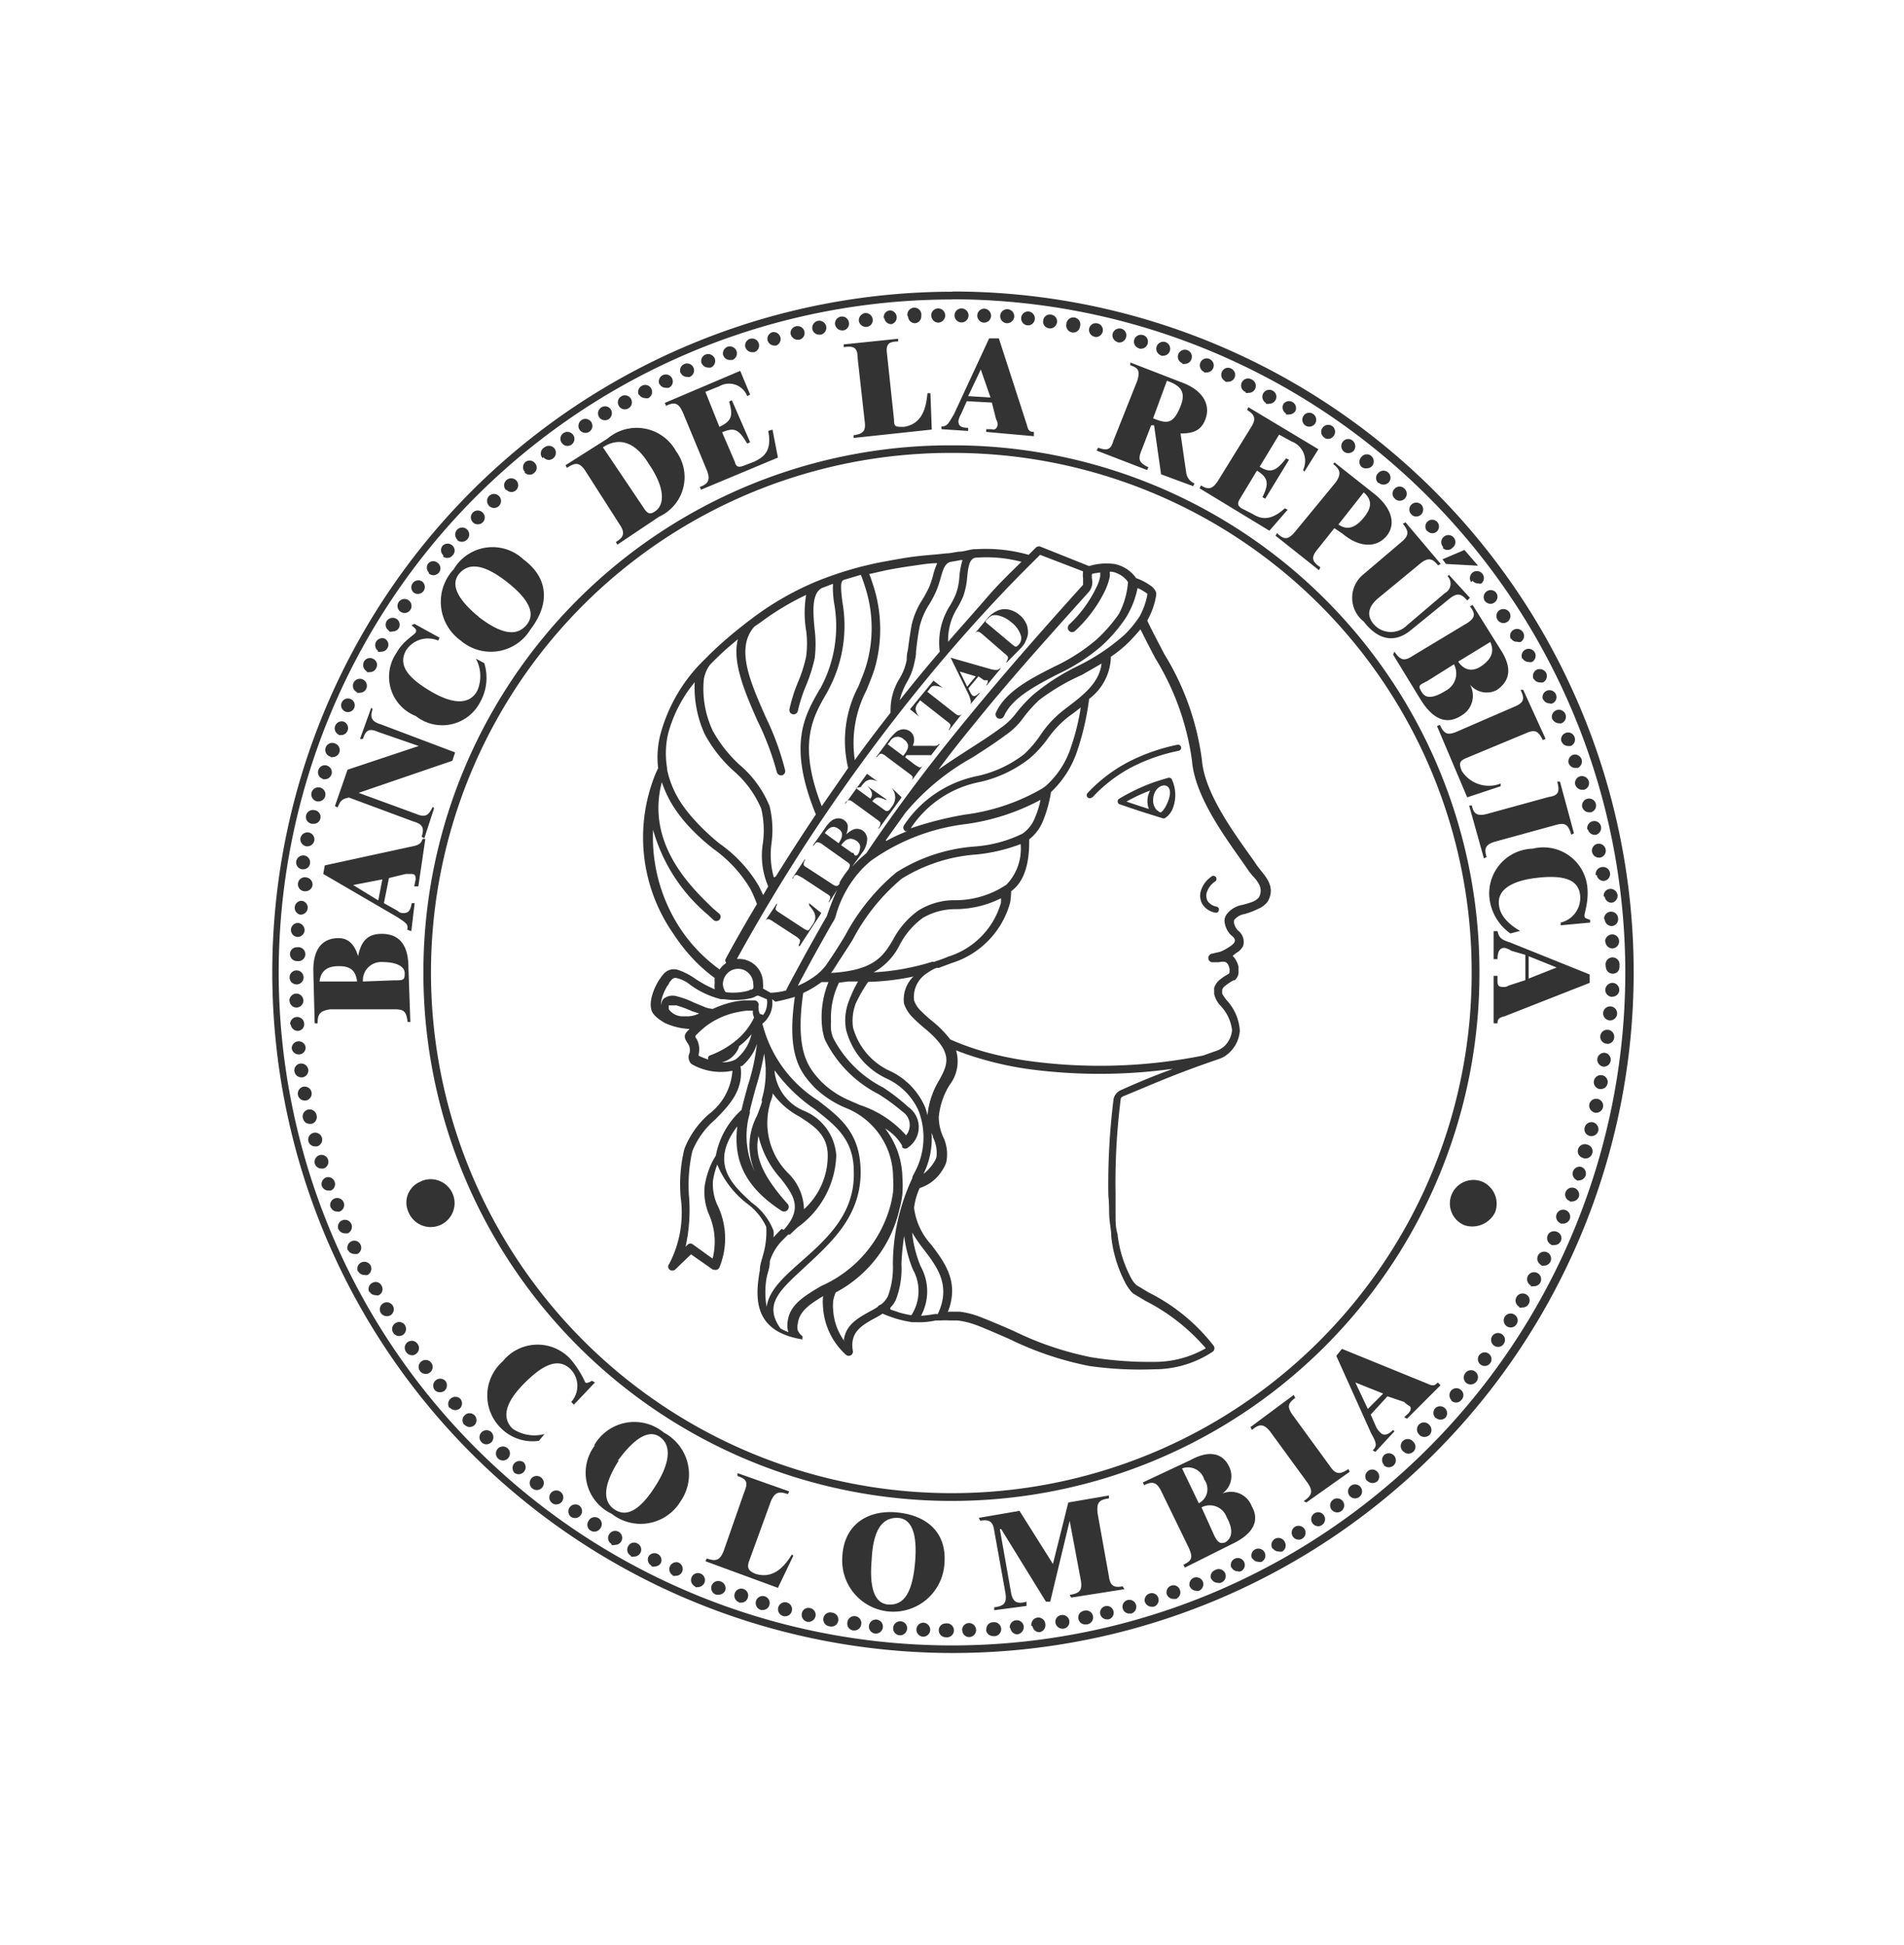 <svg id="Capa_1" data-name="Capa 1" xmlns="http://www.w3.org/2000/svg" viewBox="0 0 97.9 100">
  <defs>
    <style>.cls-1 {
      opacity: 0.8;
    }

    .cls-2 {
      fill: #000000;
    }</style>
  </defs>
  <title>caabezotes-web-plantilla</title>
  <g class="cls-1">
    <path class="cls-2" d="M63.42,50.41l-.05,0,.11-.08Zm-1.15-5.32a.16.16,0,1,1,.19.25,1.06,1.06,0,0,0-.42.59.49.49,0,0,0,0,.24.4.4,0,0,0,.09.21.72.72,0,0,0,.42.24.15.15,0,0,1,.12.19.15.15,0,0,1-.19.12,1,1,0,0,1-.6-.36.71.71,0,0,1-.15-.33.77.77,0,0,1,0-.37,1.35,1.35,0,0,1,.54-.78m-3.2-3.5a1.09,1.09,0,0,1-.07-.4h0a1.11,1.11,0,0,1,.14-.54,8.49,8.49,0,0,0-1.22.57l.75.25.41.13m.56.17h0l0,0h.06l.09-.08.12-.17c.81-1.48-.62-1.41-.62-.36h0a.77.77,0,0,0,.06.3l0,0a1.08,1.08,0,0,0,.11.18ZM60.08,40h0a.15.15,0,0,1,.18.09,1.91,1.91,0,0,1,0,1.58,1.88,1.88,0,0,1-.16.23,1.12,1.12,0,0,1-.2.17.17.17,0,0,1-.14,0l-1.15-.36-1.06-.36a.16.16,0,0,1,0-.28,10.13,10.13,0,0,1,1.85-.87l.38-.12.38-.11h0Zm-3.93,1a.17.17,0,0,1-.23,0,.16.16,0,0,1,0-.22,7.86,7.86,0,0,1,2.1-1.6,9.88,9.88,0,0,1,2.5-.88.16.16,0,1,1,.07.31,9.26,9.26,0,0,0-2.42.85,7.63,7.63,0,0,0-2,1.54M52.49,43.4a8.75,8.75,0,0,1-2.29.54,8.4,8.4,0,0,0-3.83,1.24,10.31,10.31,0,0,0-2.52,3.13c-.32.52-.65,1-1,1.56h0l-.12.16c2.24-.13,2.69-.88,3.19-1.71a4.31,4.31,0,0,1,1.3-1.5,3.51,3.51,0,0,1,1.94-.53,4.71,4.71,0,0,0,2.59-.8h0a2.66,2.66,0,0,0,.73-2.08m-5.64-.82,0,0a18,18,0,0,1,2.76-.7,10.58,10.58,0,0,0,4-1.35l.15-.11.06-.05a4.56,4.56,0,0,0,1.27-2,11.6,11.6,0,0,0,.49-2l-.35.27-.22.16A5.28,5.28,0,0,0,53.86,38,6,6,0,0,1,52.94,39a6.44,6.44,0,0,1-2.55,1.21,5.49,5.49,0,0,0-3.54,2.35M48.75,33c.68-.78,1.36-1.54,2-2.28s1.17-1.24,1.77-1.83a7,7,0,0,0-2.37-.21c-.32.06-.37.52-.42,1a3.71,3.71,0,0,1-.21,1,4.79,4.79,0,0,1-.33.64h0A3.09,3.09,0,0,0,48.75,33m-2.56,3.1c.69-.88,1.41-1.75,2.13-2.59h0a3.55,3.55,0,0,1,.54-2.39h0a4.79,4.79,0,0,0,.3-.6,3.2,3.2,0,0,0,.17-.87,4,4,0,0,1,.16-.85H49.4l-.5.09h0c-.32.05-.42.43-.54.85a5.81,5.81,0,0,1-.21.63h0a5.64,5.64,0,0,1-.36.69,3.71,3.71,0,0,0-.5,1.14c-.09.46-.14.84-.19,1.3,0,.11,0,.23-.07.51a3.27,3.27,0,0,1-.41,1.09,3.57,3.57,0,0,0-.38,1m-2.3,3c.6-.83,1.22-1.65,1.85-2.45a.32.32,0,0,1,0-.09,3.08,3.08,0,0,1,.47-1.68,2.85,2.85,0,0,0,.36-.94c0-.08,0-.3.06-.51.06-.45.11-.83.2-1.32a4.07,4.07,0,0,1,.55-1.28,6.88,6.88,0,0,0,.35-.65h0a5.44,5.44,0,0,0,.19-.57,3.53,3.53,0,0,1,.22-.65c-.44,0-.87.08-1.3.14s-.91.14-1.36.23l-.84.19a1.86,1.86,0,0,1,.1.25c.06.18.13.38.19.59a7.34,7.34,0,0,1,0,4c-.12.39-.28.76-.43,1.14a5.88,5.88,0,0,0-.6,3.56m-1.72,2.43c.45-.66.91-1.31,1.38-2a6,6,0,0,1,.53-4.2c.15-.37.3-.73.41-1.1a6.83,6.83,0,0,0,0-3.79c-.06-.2-.12-.39-.18-.56s-.07-.19-.11-.28l-.88.26c-.19.08-.14.49-.07,1.11a7,7,0,0,1-.76,4.63h0l-.06.11c-.69,1.2-1.49,2.57-.24,5.78m-2.36,3.62c.66-1.06,1.35-2.13,2.06-3.19l0,0c-1.46-3.57-.58-5.08.17-6.39l.07-.11h0a6.68,6.68,0,0,0,.7-4.36,4.91,4.91,0,0,1-.06-1l-.55.21h0c-.56.26-.48,1.25-.39,2.16a6,6,0,0,1,0,1.46,8.17,8.17,0,0,1-.44,1.39,8,8,0,0,0-.43,1.33.22.22,0,0,1-.43-.09,8,8,0,0,1,.44-1.4,7.09,7.09,0,0,0,.42-1.32,5,5,0,0,0,0-1.33,5.59,5.59,0,0,1,0-1.84A14,14,0,0,0,39.11,32l-.32.22c-1,1.12-.19,2.89.58,4.65a14,14,0,0,1,1,2.74.22.22,0,0,1-.17.26.23.23,0,0,1-.26-.18,14.2,14.2,0,0,0-1-2.64c-.65-1.48-1.3-3-1-4.18l-.51.43c-.33.29-.63.58-.91.87h0a1.38,1.38,0,0,0-.2.33,1.8,1.8,0,0,0-.13.43,5.08,5.08,0,0,0,.46,2.65h0a6.9,6.9,0,0,0,1.38,1.75,5.54,5.54,0,0,1,1.54,2.12,5.14,5.14,0,0,1,.1,1.91,4.28,4.28,0,0,0,.12,1.76m-.57.94.28-.48a4,4,0,0,1-.27-2.25,4.88,4.88,0,0,0-.09-1.75,5.31,5.31,0,0,0-1.42-1.94,7.05,7.05,0,0,1-1.48-1.88h0a5.79,5.79,0,0,1-.52-2.68,7,7,0,0,0-1.36,2.62,4.52,4.52,0,0,0-.06,1.79s0,0,0,.08a5,5,0,0,0,.92,2c.14.19.29.37.45.55A11.31,11.31,0,0,0,37,43.38a7,7,0,0,1,2,2.15c.1.19.18.37.26.54m8.92-6.44c.52-.38,1.07-.73,1.61-1.08s1.13-.72,1.65-1.11a3.45,3.45,0,0,0,.77-.72,7.41,7.41,0,0,1,.92-1h0l0,0a11.3,11.3,0,0,1,2.26-1.46,10.59,10.59,0,0,0,2.43-1.62,5.55,5.55,0,0,0,.78-.95,3.67,3.67,0,0,0,.4-1.15l0,0a2.08,2.08,0,0,0-.51-.3,4.57,4.57,0,0,1-.63,1.57,7.94,7.94,0,0,1-1.19,1.38,9.61,9.61,0,0,1-2.29,1.48c-1.17.61-2.34,1.22-2.76,2.16a.23.23,0,0,1-.3.11.23.23,0,0,1-.11-.3c.49-1.07,1.73-1.72,3-2.36a9.61,9.61,0,0,0,2.19-1.41,7.84,7.84,0,0,0,1.13-1.3A4.2,4.2,0,0,0,58,29.93a1.29,1.29,0,0,0-.83-.53l-.11,0a1.22,1.22,0,0,1,0,.27,3.27,3.27,0,0,1-.25.72,6.89,6.89,0,0,1-1.53,2.05.22.22,0,0,1-.31,0,.23.23,0,0,1,0-.32,6.39,6.39,0,0,0,1.39-1.89,2.06,2.06,0,0,0,.21-.6c0-.1,0-.17,0-.19h0a3.34,3.34,0,0,0-.42.07.8.8,0,0,0,0,.27.79.79,0,0,1-.15.64c-2,2.23-4,4.44-5.83,6.71-.69.84-1.37,1.69-2,2.56m-2.61,3.56a7.81,7.81,0,0,1,1.1-.51.21.21,0,0,1-.11,0,.22.22,0,0,1-.07-.3,5.93,5.93,0,0,1,3.79-2.54,6,6,0,0,0,2.39-1.12,5.62,5.62,0,0,0,.85-1,5.41,5.41,0,0,1,1.16-1.25l.22-.17c.8-.61,1.64-1.25,1.75-2.24-.33.2-.68.39-1,.58A11,11,0,0,0,53.43,36h0a6.91,6.91,0,0,0-.88,1,3.6,3.6,0,0,1-.86.81c-.53.4-1.1.76-1.67,1.13a12.21,12.21,0,0,0-3.47,2.86l-1,1.4M41,50.7h0a4.44,4.44,0,0,0,1-.58s0,0,0,0a2.91,2.91,0,0,0,.46-.47h0c.34-.49.67-1,1-1.55a10.81,10.81,0,0,1,2.64-3.25,8.73,8.73,0,0,1,4-1.32,6.69,6.69,0,0,0,2.47-.66,1.78,1.78,0,0,0,.66-.86,4.33,4.33,0,0,0,.27-.88,11.35,11.35,0,0,1-3.87,1.25,10.55,10.55,0,0,0-4.79,1.84l-.08.06a5.11,5.11,0,0,0-.42.39A5.75,5.75,0,0,0,43,47a1.23,1.23,0,0,1-.19.44c-.22.38-.68,1.2-1.06,1.89l-.54,1h0c-.07.13-.14.26-.2.39Zm6.45,9.69a2.42,2.42,0,0,0,.5-.51c.05-.08.1-.15.13-.21a.77.77,0,0,0,.07-.17h0a1.76,1.76,0,0,0-.17-1c0-.09-.06-.17-.08-.25a4.1,4.1,0,0,1-.45,2.18m.66-11h0c.22-.07.44-.15.65-.24a4.07,4.07,0,0,0,2.71-2.78l0-.22a5.32,5.32,0,0,1-2.31.56,3.29,3.29,0,0,0-1.71.45,4,4,0,0,0-1.18,1.37A3.27,3.27,0,0,1,44.92,50a12.36,12.36,0,0,0,3-.54l.13,0h0Zm-5.5,1.07h-.37a5,5,0,0,1-.94.56c-.44,3.07.29,3.86.91,4.54h0a4.67,4.67,0,0,0,1.5,1l0,0,.5.22a5.42,5.42,0,0,1,2.38,1.56.83.83,0,0,0-.19-1.22,10.12,10.12,0,0,0-1.23-.9,6.2,6.2,0,0,1-2.76-2.81h0v0a3.15,3.15,0,0,1-.11-.44,3.69,3.69,0,0,1-.05-.49,4.79,4.79,0,0,1,.34-2m4.35-.3a12.83,12.83,0,0,1-2.3.27h0A7.62,7.62,0,0,0,44,51.6a2.52,2.52,0,0,0-.14,1.23,3.46,3.46,0,0,0,1.92,2.25,3.65,3.65,0,0,1,1.79,1.86,3.71,3.71,0,0,1,.12.41v0a4.24,4.24,0,0,1,.61-1.82c.43-.8.75-1.4-.73-2.63a8.13,8.13,0,0,1-.67-.61,1.83,1.83,0,0,1-.42-.69A1.66,1.66,0,0,1,47,50.18m1.86,3.27a13.53,13.53,0,0,0,1.82.65,17.75,17.75,0,0,0,2.1.44,27,27,0,0,0,9.07-.26l.71-.25h0a1,1,0,0,0,.21-.1,1.4,1.4,0,0,0,.18-.13,1.31,1.31,0,0,0,.4-.83v0h0a2.2,2.2,0,0,0-.58-1.24,1.29,1.29,0,0,1-.34-.62h0v-.23a.24.24,0,0,1,0-.08.87.87,0,0,1,.3-.43,2.79,2.79,0,0,1,.44-.29h0l0,0h0s.05-.05.05-.08h0s0-.06,0-.08a.31.31,0,0,0,0-.1c-.09-.39-.23-.4-.56-.34l-.28,0a.22.22,0,0,1-.25-.19.23.23,0,0,1,.18-.25l.35-.08c.13,0,.76-.36.8-.49h0c.09-.14,0-.26-.16-.38a1.15,1.15,0,0,1-.33-.65h0a.68.68,0,0,1,0-.2,1,1,0,0,1,.07-.18,1.29,1.29,0,0,1,.84-.53h0a4.83,4.83,0,0,0,.53-.16.93.93,0,0,0,.31-.21c.25-.43,0-.8-.31-1.12-.08-.1-.16-.19-.22-.28h0l-.36-.52c-1-1.41-2.4-3.38-2.54-5.12a13.5,13.5,0,0,0-1.88-5.26c-.26-.49-.52-1-.77-1.5-.15.18-.32.37-.52.58a6.3,6.3,0,0,1-1,.83A2.79,2.79,0,0,1,56,35.94a13.72,13.72,0,0,1-.59,2.61,5.14,5.14,0,0,1-1.37,2.18,6.49,6.49,0,0,1-.39,1.43,2.26,2.26,0,0,1-.73,1v0c0,.58,0,2-.93,2.67h0l0,0a3.68,3.68,0,0,1-.05.58,4.5,4.5,0,0,1-3,3.11l-.67.25h0l-.1,0a.94.94,0,0,0-.23.1,2.49,2.49,0,0,0-.3.19A1.44,1.44,0,0,0,47,51.44a1.33,1.33,0,0,0,.32.51,7.17,7.17,0,0,0,.63.57,5.53,5.53,0,0,1,.91.93m-.08,14h.36l.22,0a4.42,4.42,0,0,1,1.07.28h0c.56.22,1.12.46,1.67.7a16.32,16.32,0,0,0,4,1.36,18.71,18.71,0,0,0,3.31.24,5.27,5.27,0,0,0,2.59-.7,10.16,10.16,0,0,0-3.09-2.43l-.65-.39,0,0h0a1.2,1.2,0,0,1-.18-.2,3.16,3.16,0,0,1-.18-.27,6.67,6.67,0,0,1-.76-2.44h0c0-.33-.08-.68-.1-1s0-.72-.05-1.1a35.25,35.25,0,0,1,.27-5,.66.66,0,0,1,.41-.46q1.22-.55,2.43-1l.2-.08a27.41,27.41,0,0,1-7.52,0,17.11,17.11,0,0,1-2.15-.46,14.07,14.07,0,0,1-1.47-.49,2,2,0,0,1-.34,1.79,3.83,3.83,0,0,0-.55,1.63,2.53,2.53,0,0,0,.21,1,2.05,2.05,0,0,1,.18,1.31h0a1.18,1.18,0,0,1-.11.27,2.63,2.63,0,0,1-.16.26,2.09,2.09,0,0,1-1.1.82A3.37,3.37,0,0,0,47,62.11,3.43,3.43,0,0,0,47.88,64c.72.95,1.46,1.94.85,3.48m-1.41.18a5.18,5.18,0,0,0,.73-.09l.17,0c.68-1.44,0-2.38-.69-3.28a8.73,8.73,0,0,1-.63-.91,6.12,6.12,0,0,0,.44,1.74,2.64,2.64,0,0,1,0,2.57m-1.55-.35.48.16a5.11,5.11,0,0,0,.59.13,2.27,2.27,0,0,0,.08-2.35,6.68,6.68,0,0,1-.45-1.73A13.44,13.44,0,0,0,46.35,65a4.49,4.49,0,0,1-.28,1.82,1.33,1.33,0,0,1-.3.43m-2.38,1.66c.09-.77.7-1.12,1.31-1.46a4.41,4.41,0,0,0,.43-.25.23.23,0,0,1,.15-.11,1.16,1.16,0,0,0,.38-.45A4.3,4.3,0,0,0,45.91,65a10.52,10.52,0,0,1,1-4.42h0c0-.11.09-.22.14-.33a3.81,3.81,0,0,0,.17-3.16,3.33,3.33,0,0,0-1.61-1.62,3.8,3.8,0,0,1-2.11-2.54,2.72,2.72,0,0,1,.15-1.46,6.28,6.28,0,0,1,.47-1l-.51,0-.47.06a4.09,4.09,0,0,0-.41,2,2.84,2.84,0,0,0,0,.42,2.11,2.11,0,0,0,.09.38h0a5.89,5.89,0,0,0,2.59,2.59,10.55,10.55,0,0,1,1.29,1,1.27,1.27,0,0,1,0,2.08.22.22,0,0,1-.31,0,.14.14,0,0,1,0-.08,2.42,2.42,0,0,0-.88-.89,4.24,4.24,0,0,1,.89,2.53,5.71,5.71,0,0,1,0,.83,4.89,4.89,0,0,1-.15.78h0a6.46,6.46,0,0,1-3.28,4.29,2.13,2.13,0,0,0-.13.43,2.59,2.59,0,0,0,0,.48,3,3,0,0,0,.63,1.66M39.17,56.61l0-.08a4.84,4.84,0,0,0,.2-1.45v-.15a7.4,7.4,0,0,0-.08-.75,14.53,14.53,0,0,1-.43,1.76c-.11.4-.22.8-.31,1.2a.27.27,0,0,1,0,.12,4.14,4.14,0,0,0,.27,3,3.3,3.3,0,0,1,.1-2.88c.09-.23.18-.46.26-.72m1.12,6.58c1-1.11.5-1.78-.13-2.61A4.89,4.89,0,0,1,39,58.41c-.18.87,0,1.83,1.51,3.51a.24.24,0,0,1,0,.28.24.24,0,0,1-.31.07c-2.1-1.35-2.47-2.84-2.29-4.35-1.45,1.92-.26,3,.74,3.92a3.16,3.16,0,0,1,1.12,1.44h0a1.34,1.34,0,0,1,0,.35c.13-.15.27-.29.42-.44m.34.29-.27.27a2.68,2.68,0,0,0-.68,1.11l0,.07c0,.25-.11.52-.16.76a4.29,4.29,0,0,0,0,1.51c.11-.85.9-1.56,1.81-2.36,1.26-1.12,2.75-2.43,2.67-4.61,0-1.68-1-2.39-2-3.19a8.37,8.37,0,0,1-2.07-2v.08a2.47,2.47,0,0,0,1.51,2A2.68,2.68,0,0,1,43,59.42a4.75,4.75,0,0,1-2,3.7l-.38.36M39.58,56.8a3.64,3.64,0,0,0,.93,3.51,2.7,2.7,0,0,1,.83,1.87,3.71,3.71,0,0,0,1.22-2.76c0-1.08-.73-1.53-1.45-2a4,4,0,0,1-1.38-1.2c0,.19-.1.38-.15.56m3.54-13.42a1,1,0,0,0,.16-.32.45.45,0,0,0,0-.23.43.43,0,0,0-.17-.19.5.5,0,0,0-.23-.1.43.43,0,0,0-.22.06,1,1,0,0,0-.25.26Zm.1.08.6.42.07,0A.16.16,0,0,0,44,44a.17.17,0,0,0,.12-.08.59.59,0,0,0,.09-.24.38.38,0,0,0,0-.24.47.47,0,0,0-.17-.2.61.61,0,0,0-.28-.11.46.46,0,0,0-.26.07,1.1,1.1,0,0,0-.27.29M44,40.52l.75.55,0,0a.35.35,0,0,0,.07-.33.8.8,0,0,0-.25-.34l0,0,1,.7,0,.05a1.22,1.22,0,0,0-.31-.12.37.37,0,0,0-.22,0,.7.7,0,0,0-.19.17l.53.38c.1.08.16.12.19.12h.09a.33.33,0,0,0,.11-.1l.08-.11a.78.78,0,0,0,.18-.51.82.82,0,0,0-.2-.49l0,0,.53.51-1.16,1.6-.05,0,.05-.06a.29.29,0,0,0,.06-.15.15.15,0,0,0,0-.11,1.19,1.19,0,0,0-.17-.14l-1.21-.88a.75.75,0,0,0-.16-.1.14.14,0,0,0-.11,0,.4.4,0,0,0-.15.12l0,.06,0,0,1.12-1.55.55.4,0,0a.89.89,0,0,0-.37-.1.52.52,0,0,0-.27.11,1.49,1.49,0,0,0-.23.27Zm2.54-1.58.51.39.2.12a.22.22,0,0,0,.11,0,.46.46,0,0,0,.15-.16l0,0-.7.94,0,0a.49.49,0,0,0,.11-.19.2.2,0,0,0,0-.11s-.07-.08-.17-.15l-1.19-.89a.51.51,0,0,0-.2-.12.14.14,0,0,0-.11,0,.46.46,0,0,0-.15.16l-.05,0,.63-.85a2.81,2.81,0,0,1,.41-.45.69.69,0,0,1,.36-.13.6.6,0,0,1,.36.12A.54.54,0,0,1,47,38a.68.68,0,0,1-.07.35l.95,0a1.1,1.1,0,0,0,.24,0,.24.24,0,0,0,.15-.09l.05,0-.44.57-1.27,0Zm-.9-.67.8.6.06-.08a1,1,0,0,0,.17-.3.33.33,0,0,0,0-.24.53.53,0,0,0-.2-.23.44.44,0,0,0-.71.11ZM48,35l.49.38,0,0a.89.89,0,0,0-.31-.1.48.48,0,0,0-.23,0,.47.47,0,0,0-.16.16l-.11.13,1.39,1.09a.66.66,0,0,0,.19.12.18.18,0,0,0,.1,0,.35.35,0,0,0,.12-.1l.05-.06,0,0-.74.94,0,0,0-.06a.34.34,0,0,0,.07-.15.13.13,0,0,0,0-.1.58.58,0,0,0-.16-.15l-1.39-1.09-.1.14a.48.48,0,0,0-.13.32.71.71,0,0,0,.19.39l0,0-.48-.39Zm2.31-.22-.52.62.11.22a.48.48,0,0,0,.11.15.16.16,0,0,0,.16,0,.67.67,0,0,0,.17-.14l.05,0-.49.58,0,0a.34.34,0,0,0,0-.22,1.65,1.65,0,0,0-.14-.37l-.88-1.8,0,0,2,.57a1.15,1.15,0,0,0,.38.06.28.28,0,0,0,.15-.08l.05,0-.71.86-.05,0,0,0a.28.28,0,0,0,.09-.17s0,0,0-.08l-.06,0-.13,0Zm-.14,0-.82-.25.38.78Zm1.58-.7,0,0,0-.06a.37.37,0,0,0,.07-.14.14.14,0,0,0,0-.11.49.49,0,0,0-.15-.15l-1.15-1a1.12,1.12,0,0,0-.18-.13.22.22,0,0,0-.11,0,.35.35,0,0,0-.12.1l-.05.06,0,0,.66-.79a1.5,1.5,0,0,1,.51-.43.93.93,0,0,1,.61-.09,1.25,1.25,0,0,1,.58.28,1.14,1.14,0,0,1,.29.34.83.83,0,0,1,.13.37.88.88,0,0,1,0,.36,2.12,2.12,0,0,1-.15.38,2,2,0,0,1-.2.26ZM50.69,32l1.37,1.15.14.1h.07l.1-.09a.49.49,0,0,0,.13-.45A1.35,1.35,0,0,0,52,32a1.51,1.51,0,0,0-.63-.34.63.63,0,0,0-.39,0,1.2,1.2,0,0,0-.3.28m-9.08,14.5.63.51-1.11,1.7-.05,0,0-.07a.32.32,0,0,0,.06-.15.19.19,0,0,0,0-.1A.77.77,0,0,0,41,48.2l-1.26-.82a.85.85,0,0,0-.2-.11.2.2,0,0,0-.1,0,.29.29,0,0,0-.11.11l-.05.07,0,0,.67-1,0,0,0,.09a.24.24,0,0,0-.06.15.19.19,0,0,0,0,.1s.07.07.17.13l1.22.8a1.1,1.1,0,0,0,.2.11.19.19,0,0,0,.1,0,.69.69,0,0,0,.12-.16l.11-.16a.81.81,0,0,0,.11-.29.61.61,0,0,0-.05-.29,1.57,1.57,0,0,0-.26-.36Zm-4.3,3a.2.2,0,0,1,0-.11c.51-.95,1.05-1.89,1.62-2.84a6.23,6.23,0,0,0-.36-.82,6.79,6.79,0,0,0-1.85-2,10.58,10.58,0,0,1-1.37-1.26c-.17-.19-.33-.39-.47-.58a5.78,5.78,0,0,1-.84-1.61c-.83,3.16,1.5,5.4,2.62,6.48L37,47a.22.22,0,0,1-.31.31l-.28-.26a8.85,8.85,0,0,1-2.83-4.38A8.55,8.55,0,0,0,35,47.78,8.38,8.38,0,0,0,36,49a8.64,8.64,0,0,0,1,.85,1.46,1.46,0,0,1,.16-.19l.18-.15m1.39,1.32h0s0,0,0,0a.06.06,0,0,0,0,0,.62.62,0,0,0,0-.23h0a.77.77,0,0,0-.23-.55.73.73,0,0,0-.55-.23h0a.75.75,0,0,0-.55.23.81.81,0,0,0-.23.54h0a.67.67,0,0,0,.06.28.08.08,0,0,0,0,0,.38.38,0,0,0,.09.15,3,3,0,0,0,1.09-.06.54.54,0,0,0,.17-.07.15.15,0,0,0,.06,0M36,52.13,35.59,52h0a5.53,5.53,0,0,0-.81-.3c-.21,0-.34,0-.39,0a.11.11,0,0,0,0,.07.35.35,0,0,0,0,.13.87.87,0,0,0,.68.36h.34a1.5,1.5,0,0,0,.55-.15m2.12,2.73c.16,1.22-.58,2-1.32,2.74a4.24,4.24,0,0,0-1.16,1.61,7.88,7.88,0,0,0-.17,2.36,8.75,8.75,0,0,1-.18,2.56l.11-.11h0a.21.21,0,0,1,.28,0l1,.72a3.49,3.49,0,0,0-.19-2.28A3,3,0,0,1,36.23,61a4.32,4.32,0,0,1,.39-1.25h0l.12-.22a.75.75,0,0,0,.07-.12,4.18,4.18,0,0,1,1.32-2.34c.09-.41.21-.83.32-1.24a11,11,0,0,0,.47-2.15,2.5,2.5,0,0,1-.77,1.14l-.07,0m-1.59-.26h0a.11.11,0,0,1-.07-.08.15.15,0,0,1,.09-.21,4.66,4.66,0,0,0,1.4-.82,3.43,3.43,0,0,0,.86-1.12l-.06-.2,0-.16-.3,0a3.65,3.65,0,0,0-.46.07,4,4,0,0,0-1.6.69h0a4.78,4.78,0,0,0-.59.53h0s0,0,0,.08a.87.87,0,0,1,.17.4,1,1,0,0,1,0,.44.36.36,0,0,0,0,.11,4.29,4.29,0,0,0,.64.24m2.12-1.41a4.18,4.18,0,0,1-.5.53l-.18.14a1.28,1.28,0,0,1-.09.22,1.31,1.31,0,0,1-.39.43,1.05,1.05,0,0,1-.42.18,1.36,1.36,0,0,0,.69-.13l0,0a.94.94,0,0,0,.12-.09,2.28,2.28,0,0,0,.73-1.26m.59-.95a1,1,0,0,0,.2-.56.49.49,0,0,0,0-.17s0,0,0-.07L39,51.2l-.08,0a1.31,1.31,0,0,1-.27.12,3.73,3.73,0,0,1-1.42.06h0l-.16,0h0a4.57,4.57,0,0,1-1.57-.73,1.66,1.66,0,0,0-.78-.37.3.3,0,0,0-.19.1h0l-.12.15c0,.07-.09.14-.13.22-.21.38-.39.88-.23,1.08H34l0,0h0l0,0a.63.63,0,0,1,0-.19.5.5,0,0,1,.12-.28.74.74,0,0,1,.68-.13,4.43,4.43,0,0,1,.87.32h0l.63.26h0a1.8,1.8,0,0,0,.35.07,5.09,5.09,0,0,1,1.1-.37,4.46,4.46,0,0,1,.51-.07l.51,0h0a.23.23,0,0,1,.24.22.86.86,0,0,0,0,.28.6.6,0,0,0,.06.19m.63-.75a1.35,1.35,0,0,1-.5,1.26,6.57,6.57,0,0,0,2.85,3.94c1.13.87,2.14,1.63,2.2,3.53.08,2.38-1.5,3.77-2.82,5s-2.19,1.94-1.3,3.2a2.22,2.22,0,0,0,.41.19,1.07,1.07,0,0,1-.05-.47c.08-.92.81-1.35,1.73-1.9A6.33,6.33,0,0,0,45.78,62h0a5.4,5.4,0,0,0,.14-.72,6.52,6.52,0,0,0,0-.77A3.85,3.85,0,0,0,43.56,57a5.19,5.19,0,0,1-1.69-1.09h0c-.67-.73-1.45-1.58-1-4.65a9.58,9.58,0,0,1-1,.25m.54-.57c.14-.28.28-.55.43-.82h0l.54-1c.42-.75.93-1.67,1.13-2l.09-.26c.13-.36.27-.73.45-1.11l-.43.66,0,0,0-.07a.26.26,0,0,0,.06-.15.17.17,0,0,0,0-.1.57.57,0,0,0-.17-.13l-1.26-.83L41,45a.13.13,0,0,0-.1,0,.29.29,0,0,0-.11.11l0,.06-.06,0,.66-1,0,0,0,.07a.24.24,0,0,0-.06.15.19.19,0,0,0,0,.1.57.57,0,0,0,.17.13l1.26.82a.87.87,0,0,0,.19.11.22.22,0,0,0,.11,0,.29.29,0,0,0,.11-.11l0-.07,0,0a5.65,5.65,0,0,1,.42-.62l0,0a.45.45,0,0,0,.1-.2.2.2,0,0,0,0-.11.83.83,0,0,0-.18-.15l-1.21-.86a.52.52,0,0,0-.21-.11.15.15,0,0,0-.11,0,.6.6,0,0,0-.14.16l-.05,0,.63-.89a1.47,1.47,0,0,1,.38-.42.62.62,0,0,1,.32-.09.48.48,0,0,1,.29.1.44.44,0,0,1,.18.26,1,1,0,0,1-.08.47,1.17,1.17,0,0,1,.41-.27.53.53,0,0,1,.44.07.56.56,0,0,1,.23.42,1.2,1.2,0,0,1-.26.72l-.51.71.23-.24c.16-.16.32-.3.49-.44.53-.79,1.07-1.56,1.62-2.32h0c1.18-1.64,2.42-3.22,3.69-4.76,1.88-2.29,3.83-4.5,5.84-6.73,0,0,0-.19,0-.32a1.53,1.53,0,0,1,0-.37l-2.21-.85c-.8.79-1.61,1.61-2.41,2.47s-1.65,1.81-2.46,2.76A94.17,94.17,0,0,0,37.89,49.31H38a1.23,1.23,0,0,1,1.23,1.23h0a1.35,1.35,0,0,1,0,.29l.39.22a3.6,3.6,0,0,0,.8-.12M71.12,71.66l-.79.79-.64-1.36Zm.58,1.94-.07-.07c-.29.29-.51.29-.65.14a1.08,1.08,0,0,1-.22-.29l-.28-.64.86-.94.86.29a1.27,1.27,0,0,0,.29.22c.07.07.07.21-.07.36l-.22.21.15.07,1.72-1.72-.14-.14c-.15.14-.22.21-.51.07L69,69.36l-.29.36,1.8,4c.29.5.29.65.07.86l.14.08Zm-10.57,6c.22.51.15.65-.28.86l.07.15,2.44-1.22c1.22-.58,1.37-1.3,1-1.94a1.14,1.14,0,0,0-1.51-.65,1.09,1.09,0,0,0,.36-1.36c-.29-.65-.94-.94-2-.36l-2.45,1.15.07.14c.44-.22.65-.14.87.29Zm-.35-4.09a.87.87,0,0,1,1.14.57.82.82,0,0,1-.28,1.22Zm1,2a.92.92,0,0,1,1.29.5c.36.65.29,1.08-.07,1.3-.21.07-.36.07-.57-.36ZM43.31,80.07a2.63,2.63,0,0,0,5.25.35c.14-1.65-.94-2.51-2.45-2.65s-2.73.64-2.8,2.3m1.51.14c.07-1.58.57-2.16,1.29-2.16s1.08.72.94,2.3-.58,2.16-1.3,2.16-1.07-.72-.93-2.3M30.59,74.32a2.33,2.33,0,0,0,.86,3.52A2.4,2.4,0,0,0,35,77.19a2.43,2.43,0,0,0-.86-3.52,2.38,2.38,0,0,0-3.59.65m1.22.79c.94-1.29,1.65-1.58,2.16-1.22s.64,1.15-.22,2.51S32.17,78,31.6,77.62s-.65-1.15.21-2.51m37.59.57-.07-.14c-.43.29-.65.29-.94-.14l-1.94-2.66c-.29-.43-.21-.58.15-.86l-.08-.15L64.3,73.38l.07.15c.36-.29.57-.36.93.07l1.94,2.66c.29.43.22.64-.21.93l.14.07ZM54,82.36l1-4.16.58,3.09c.07.5-.07.64-.58.72l.08.14,2.73-.43-.08-.15c-.43.08-.64,0-.71-.5l-.58-3.23c-.07-.58.07-.72.58-.79V76.9l-2.09.36-.79,3.16-1.72-2.73-2.09.36.07.15c.43-.07.65,0,.72.5l.58,3.23c.07.51-.07.65-.58.72v.15l1.66-.22v-.22c-.51.15-.72,0-.8-.5l-.57-3.23h.07l2.3,3.73Zm-14-.71L40.79,80l-.07-.07c-.36.58-.93,1.29-1.87,1-.36-.15-.43-.29-.36-.58l1.15-3.16c.22-.5.44-.5.87-.36l.07-.14-2.66-.94v.15c.43.14.57.29.36.79L37.2,79.78c-.21.5-.43.5-.86.36l-.07.14ZM28,73.74a2,2,0,0,1-1.65-.28c-.65-.65-.22-1.51.65-2.37s1.65-1.3,2.3-.72a1.23,1.23,0,0,1,.07,1.72l.14.14,1.08-1.14L30.44,71c-.14.08-.28.15-.35.08a4.94,4.94,0,0,0-.79-1.23,2.3,2.3,0,0,0-3.45.15,2.35,2.35,0,0,0-.08,3.45,2.3,2.3,0,0,0,1.94.64ZM75.29,63a1.31,1.31,0,0,0,1.58-.65,1.24,1.24,0,0,0-.64-1.58A1.21,1.21,0,0,0,75.29,63M72.63,33.73c-.43.29-.64.21-.93-.22l-.07.15L73.06,36c.72,1.14,1.44,1.22,2.09.79a1.17,1.17,0,0,0,.43-1.59,1.12,1.12,0,0,0,1.37.29c.64-.43.86-1.08.21-2.08l-1.44-2.3-.14.07c.29.36.29.58-.14.86Zm4-.72c.21.5.07.86-.43,1.22s-.94.22-1.22-.21Zm-1.87,1.15a1,1,0,0,1-.43,1.36c-.58.36-1,.44-1.22.08s-.15-.36.28-.58ZM78.6,50.32V49.17l1.44.58Zm-1.8-1H77c0-.43.14-.58.36-.58a1,1,0,0,1,.35.15l.72.21v1.3l-.86.28a.43.43,0,0,1-.29.07c-.21,0-.28-.07-.28-.28v-.29H76.8v2.44H77c0-.21.07-.29.36-.36l4.38-1.72v-.43l-4.1-1.65c-.5-.15-.57-.29-.64-.58H76.8Zm-6.68-24c.5.43.36.86,0,1.3s-.79.71-1.3.35Zm-2.3,4,.07-.15c-.43-.29-.5-.5-.14-.93l.86-1.08.43.29c.86.72,1.72.72,2.23.14s.36-1.44-.65-2.23l-2-1.58-.07.08c.36.28.43.5.14.93L66.6,27.33c-.36.44-.58.44-.94.08l-.07.14ZM60,19.58c.8.28,1,.64.65,1.43s-.65.79-1.36.5ZM61.35,25l.07-.14a.7.7,0,0,1-.43-.57l-.29-2c.65,0,1.08-.14,1.3-.79s-.08-1.43-1.3-1.86l-2.58-1v.14c.43.15.5.29.36.79l-1.23,3.09c-.14.51-.36.51-.79.36l-.07.15,2.59,1,.07-.14c-.43-.22-.57-.36-.36-.86l.5-1.3h.15l.36,2.52ZM50.93,20.44l-1.15-.07L50.43,19Zm-1.15,1.72V22c-.43,0-.5-.15-.5-.36a1.22,1.22,0,0,1,.14-.36l.29-.65,1.29.07.22.87a.42.42,0,0,1,.07.28c0,.15-.15.29-.29.22h-.29v.14l2.45.22v-.22c-.22,0-.29-.07-.36-.36l-1.44-4.45h-.5l-1.8,3.88c-.29.5-.36.65-.65.65v.14ZM31,23c1-.64,1.8-.07,2.37.87.79,1.15.86,2.08.29,2.44-.22.14-.36.14-.58-.22ZM31.88,27c.29.44.15.65-.21.87l.07.14,2.15-1.44a2.24,2.24,0,0,0,.87-3.37,2.31,2.31,0,0,0-3.52-.65l-2.16,1.37.07.14c.43-.29.65-.29.94.14Zm40.39-.14-.14.07c.29.36.36.58-.07.94l-1.94,1.65a1.55,1.55,0,0,0,0,2.44c.72.94,1.58,1.15,2.44.43l1.94-1.58c.43-.36.65-.28.94.07l.14-.14L74.5,29.56l-.07.07a.55.55,0,0,1-.14.87l-1.94,1.65a1.17,1.17,0,0,1-1.73-.07c-.29-.36-.36-.79.22-1.3L73,29c.43-.36.65-.29.94.07l.14-.07Zm-7,.43.94-1.08-.15-.07c-.79.72-1.29.51-1.65.29l-.57-.29c-.22-.14-.22-.28-.08-.5l.87-1.44c.57.36.64.65.28,1.37l.15.07,1.22-2-.15-.07c-.5.64-.79.79-1.36.43l1-1.65.64.35A1.07,1.07,0,0,1,67,24.17l.07.08.72-1.15-3.6-2.16-.07.14c.36.22.5.43.22.87l-1.73,2.8c-.29.43-.5.43-.86.21l-.07.15ZM47.91,22.09l-.07-1.87h-.15c-.07.65-.21,1.58-1.22,1.73-.43,0-.5,0-.5-.36l-.36-3.38c-.07-.5.07-.65.57-.65v-.14l-2.8.29v.14c.51-.07.72,0,.72.58l.36,3.23c.07.5-.07.65-.57.72v.14ZM40,23.53l-.28-1.44-.22.07c.22,1.08-.29,1.37-.72,1.58l-.57.22c-.22.07-.36.07-.43-.22l-.65-1.51c.65-.28.86-.14,1.29.58l.15-.07-.94-2.16-.14.07c.21.72.14,1-.5,1.3l-.72-1.8.72-.29a1,1,0,0,1,1.43.51l.15-.08-.51-1.22-3.88,1.65.07.15c.44-.22.65-.15.87.36l1.22,2.94c.21.51.07.72-.36.87l.07.14ZM20.31,51.9c.5,0,.58.15.65.65h.14L21,49.75c0-1.29-.58-1.73-1.37-1.73s-1.07.44-1.22,1.15c-.14-.5-.43-.93-1-.93-.79,0-1.3.5-1.3,1.65l.07,2.73h.15c0-.5.14-.64.65-.72Zm-3.88-1.43c.07-.58.43-.79,1-.79s.86.21.93.79Zm2.23,0a.94.94,0,0,1,1-1c.72,0,1.15.22,1.15.58s-.07.36-.57.36Zm1-5.25-.21,1.08-1.29-.79Zm1.66,1.22h-.15c-.07.44-.21.51-.43.51s-.21-.07-.36-.15l-.64-.36L20,45.15l.86-.21h.29c.22,0,.22.14.22.28l-.07.36h.21l.36-2.44h-.14c-.08.21-.15.29-.43.36l-4.6,1-.08.44,3.81,2.22c.43.29.58.36.51.65l.21.07Zm1-4.88-.07-.07c-.21.43-.36.57-.86.36l-2.95-1.08,4.82-1.65.14-.43-3.81-1.44c-.5-.15-.57-.36-.43-.79l-.07-.07L18.51,38h.15c.14-.43.29-.58.79-.36l2.08.72-3.66,1.22-.65,1.87.14.07c.15-.36.22-.43.58-.51l3.31,1.23c.5.14.57.35.43.79l.14.07Zm1.37-8.62a2.38,2.38,0,0,0,3.59-.58c.94-1.22,1-2.58-.36-3.59a2.32,2.32,0,0,0-3.59.5,2.45,2.45,0,0,0,.36,3.67m.93-1.22c-1.22-1-1.43-1.73-1-2.23s1.15-.58,2.44.43,1.44,1.72,1,2.23-1.15.57-2.45-.43m-.14,2.15a1.89,1.89,0,0,1,.07,1.65c-.43.79-1.36.65-2.44,0s-1.66-1.29-1.22-2.08a1.34,1.34,0,0,1,1.65-.5l.07-.15-1.29-.71-.15.07c.15.14.29.21.22.36s-.65.43-1,1.07a2.17,2.17,0,0,0,1,3.24,2.19,2.19,0,0,0,3.31-.72,2.54,2.54,0,0,0,.21-2Zm53.69,14c-.36-.21-1-.65-1.08-1.29-.14-.86.72-1.3,1.94-1.44s2.16,0,2.23.93a1.31,1.31,0,0,1-1,1.37v.14l1.51-.14v-.14c-.21-.08-.29-.08-.29-.22s.22-.72.15-1.44a2.27,2.27,0,0,0-2.81-2,2.3,2.3,0,0,0-2.22,2.59A2.57,2.57,0,0,0,77.66,48ZM76.3,44.14l.14-.07c-.14-.43-.07-.64.43-.79L80,42.42c.5-.14.64,0,.79.5l.14-.07-.72-2.66h-.14c.14.51.07.72-.43.79l-3.17.87c-.5.14-.71,0-.79-.43h-.14ZM75.44,41l1.72-.57v-.14a1.65,1.65,0,0,1-2-.65c-.14-.36-.14-.5.21-.65l3.1-1.29c.5-.22.64-.07.86.36l.14-.07-1.15-2.52h-.14c.21.43.21.65-.29.86l-3,1.3c-.5.21-.65.07-.86-.36l-.14.07ZM76,29.09,74.35,29l-.18-.24,1.13-.48Zm-27-5.8h0A26.72,26.72,0,0,0,22.16,50h0A26.77,26.77,0,0,0,48.92,76.78h0A26.72,26.72,0,0,0,75.67,50h0A26.67,26.67,0,0,0,48.92,23.29m0-.39h0A27.06,27.06,0,0,1,76.07,50h0A27.13,27.13,0,0,1,48.92,77.18h0A27.16,27.16,0,0,1,21.77,50h0A27.09,27.09,0,0,1,48.92,22.9Zm0-7.91h0A35,35,0,0,1,84,50h0a35,35,0,0,1-35,35h0a35,35,0,0,1-35-35h0a35,35,0,0,1,35-35m0,.4h0A34.62,34.62,0,0,0,14.33,50h0A34.62,34.62,0,0,0,48.92,84.61h0A34.62,34.62,0,0,0,83.57,50h0A34.64,34.64,0,0,0,48.92,15.39ZM21.68,60.74A1.16,1.16,0,0,0,21,62.32a1.23,1.23,0,1,0,.65-1.58M63.42,50.41a3.34,3.34,0,0,0-.42.28.46.46,0,0,0-.16.21v.19h0a2.14,2.14,0,0,0,.24.35A2.54,2.54,0,0,1,63.75,53v0a1.72,1.72,0,0,1-.54,1.13,2.23,2.23,0,0,1-.24.19,1.73,1.73,0,0,1-.31.14c-.85.29-1.67.59-2.48.91s-1.61.67-2.42,1h0a.24.24,0,0,0-.13.11h0a34.2,34.2,0,0,0-.27,4.89c0,.36,0,.72,0,1.08s0,.68.1,1h0a6.27,6.27,0,0,0,.7,2.27,1.53,1.53,0,0,0,.15.23l.12.13.63.38a9.71,9.71,0,0,1,3.35,2.75h0a.22.22,0,0,1-.06.3,5.41,5.41,0,0,1-3,.9A18.54,18.54,0,0,1,56,70.24a16.62,16.62,0,0,1-4.11-1.39c-.56-.24-1.11-.49-1.66-.7h0a4.23,4.23,0,0,0-1-.25l-.2,0h-.2a3.75,3.75,0,0,0-.45,0h0l-.27,0a3.84,3.84,0,0,1-1,.09h0l-.21,0h0a6.33,6.33,0,0,1-.78-.17,7.12,7.12,0,0,1-.74-.27,4.39,4.39,0,0,1-.47.27c-.6.34-1.22.69-1.06,1.63a.22.22,0,0,1-.05.2.22.22,0,0,1-.32,0,3.6,3.6,0,0,1-1.16-2.41,2.93,2.93,0,0,1,0-.59h0c-.71.43-1.24.8-1.3,1.43a.61.61,0,0,0,0,.33.79.79,0,0,0,.24.3h0l0,0h0v0h0a.28.28,0,0,1,0,.09h0v0h0l0,.06H41.3a.28.28,0,0,1-.13,0c-2.35-.42-2.38-2-2.1-3.54,0-.28.1-.53.16-.77a4.28,4.28,0,0,0,.17-1.46h0a3.1,3.1,0,0,0-1-1.21,4.85,4.85,0,0,1-1.52-2,4.25,4.25,0,0,0-.22.83,2.55,2.55,0,0,0,.22,1.24A3.92,3.92,0,0,1,37,65.15a.22.22,0,0,1-.28.14l-.06,0-1.13-.79-.8.77a.23.23,0,0,1-.32,0,.21.21,0,0,1,0-.28A5.68,5.68,0,0,0,35,61.58a7.66,7.66,0,0,1,.19-2.5,4.57,4.57,0,0,1,1.26-1.79,3.05,3.05,0,0,0,1.21-2.23,3,3,0,0,1-2.06-.32h0l-.07-.05a.49.49,0,0,1-.07-.55.83.83,0,0,0,0-.27.55.55,0,0,0-.1-.22c-.14-.22-.25-.39,0-.64l.1-.1a3.35,3.35,0,0,1-1.28-.31,3.53,3.53,0,0,1-.32-.21,1.55,1.55,0,0,1-.26-.25h0c-.29-.37-.09-1.07.19-1.58a1.53,1.53,0,0,1,.16-.25,1.15,1.15,0,0,1,.15-.2h0a.69.69,0,0,1,.75-.24,3.34,3.34,0,0,1,.9.46,5.88,5.88,0,0,0,1,.54,1.2,1.2,0,0,1,0-.33h0a1.07,1.07,0,0,1,0-.25,7.87,7.87,0,0,1-1.13-1,9.23,9.23,0,0,1-1-1.28,8.66,8.66,0,0,1-1-8h0c.06-.17.14-.34.22-.51A4.72,4.72,0,0,1,34,37.61a8.38,8.38,0,0,1,2.26-3.73h0c.29-.3.6-.59.94-.89.5-.44,1.06-.89,1.67-1.34A15.19,15.19,0,0,1,42,29.89h0a18.79,18.79,0,0,1,2.23-.74h0c.37-.09.73-.18,1.11-.25s.92-.17,1.38-.24.94-.11,1.41-.15h0l.58-.06.07,0h0l.5-.08c.26,0,.52-.1.79-.13h.1a8.09,8.09,0,0,1,2.72.29l.37-.37h0a.23.23,0,0,1,.24-.05l2.5,1A3,3,0,0,1,57.29,29a1.78,1.78,0,0,1,1.13.73,2.88,2.88,0,0,1,.84.46.91.91,0,0,1,.13.16.37.37,0,0,1,.06.25h0A3.84,3.84,0,0,1,59,31.89l0,.05c.28.58.58,1.14.87,1.7a13.73,13.73,0,0,1,1.93,5.44c.13,1.62,1.49,3.53,2.46,4.89.13.18.25.35.36.52h0l.2.26c.36.44.76.94.35,1.63l0,0a1.21,1.21,0,0,1-.49.36A4.14,4.14,0,0,1,64,47h0a.85.85,0,0,0-.55.32l0,.07v.06h0a.75.75,0,0,0,.22.41.73.73,0,0,1,.25.78h0a.85.85,0,0,1-.35.36l-.19.15a1.13,1.13,0,0,1,.3.56,1,1,0,0,1,0,.17,1.09,1.09,0,0,1,0,.18.56.56,0,0,1-.2.35Z"/>
    <path class="cls-2" d="M48.63,84.19a.36.36,0,0,1-.36-.36.35.35,0,0,1,.36-.35.36.36,0,1,1,0,.71Zm.84-.36a.36.36,0,1,1,.36.35h0a.35.35,0,0,1-.35-.35m-2,.33a.36.36,0,0,1,0-.72.37.37,0,0,1,.35.38.36.36,0,0,1-.36.34Zm3.24-.37a.34.34,0,0,1,.34-.37.36.36,0,1,1,0,.71h0a.36.36,0,0,1-.36-.34m-4.44.3a.36.36,0,0,1,.05-.72.35.35,0,0,1,.33.38.36.36,0,0,1-.35.34h0m5.63-.38a.36.36,0,0,1,.72-.07.38.38,0,0,1-.33.4h0a.37.37,0,0,1-.36-.33M45,84a.36.36,0,0,1-.32-.4.36.36,0,1,1,.36.4h0m8-.38a.36.36,0,1,1,.71-.09.36.36,0,0,1-.31.4h0a.36.36,0,0,1-.35-.31m-9.22.22h0a.35.35,0,0,1-.3-.41.36.36,0,1,1,.71.11.35.35,0,0,1-.35.3h-.06m10.4-.38a.35.35,0,0,1,.3-.41.35.35,0,0,1,.41.29.35.35,0,0,1-.3.41h-.05a.37.37,0,0,1-.36-.3m-11.59.18a.36.36,0,1,1,.13-.7.35.35,0,0,1,.29.41.35.35,0,0,1-.35.3h-.07m12.77-.39a.35.35,0,0,1,.28-.42.36.36,0,1,1,.14.7h-.07a.35.35,0,0,1-.35-.29m-13.95.15a.36.36,0,0,1-.27-.43.34.34,0,0,1,.42-.27.35.35,0,0,1,.28.42.37.37,0,0,1-.35.29h-.08M56.57,83a.35.35,0,1,1,.43.27h-.09a.35.35,0,0,1-.34-.28m-16.29.11a.36.36,0,1,1,.43-.25.34.34,0,0,1-.34.26h-.09m17.45-.39a.35.35,0,1,1,.68-.2.36.36,0,0,1-.24.45h-.1a.34.34,0,0,1-.34-.26m-18.62.07h0a.37.37,0,0,1-.24-.45.36.36,0,1,1,.35.46h-.11m19.76-.4a.36.36,0,0,1,.24-.45.35.35,0,0,1,.45.23.36.36,0,0,1-.24.45l-.11,0a.36.36,0,0,1-.34-.25M38,82.39a.36.36,0,0,1-.22-.46.35.35,0,0,1,.45-.22.35.35,0,0,1,.22.45.35.35,0,0,1-.34.25l-.11,0M60,82a.36.36,0,0,1,.21-.46.35.35,0,0,1,.46.22.36.36,0,0,1-.21.46l-.12,0A.37.37,0,0,1,60,82M36.82,82a.36.36,0,1,1,.26-.67.37.37,0,0,1,.21.46A.38.38,0,0,1,37,82l-.13,0m24.31-.4a.37.37,0,0,1,.2-.47.37.37,0,0,1,.47.2.37.37,0,0,1-.2.47.34.34,0,0,1-.14,0,.36.36,0,0,1-.33-.22m-25.43,0a.36.36,0,0,1-.19-.47.35.35,0,0,1,.47-.19h0a.36.36,0,0,1,.19.47.37.37,0,0,1-.33.22.32.32,0,0,1-.14,0m26.53-.4a.35.35,0,0,1,.19-.47.36.36,0,1,1,.29.65.28.28,0,0,1-.15,0,.36.36,0,0,1-.33-.22M34.59,81h0a.36.36,0,0,1,.3-.65.36.36,0,0,1,.18.48.35.35,0,0,1-.33.2.4.4,0,0,1-.15,0m28.73-.4a.36.36,0,0,1,.17-.48.36.36,0,1,1,.31.65.32.32,0,0,1-.16,0,.36.36,0,0,1-.32-.21M33.5,80.51a.36.36,0,0,1-.15-.48.36.36,0,0,1,.64.32.36.36,0,0,1-.32.2.35.35,0,0,1-.17,0m30.89-.39a.35.35,0,0,1,.15-.49.36.36,0,0,1,.48.15.36.36,0,0,1-.15.49.32.32,0,0,1-.16,0,.36.36,0,0,1-.32-.19M32.44,80h0a.35.35,0,0,1-.14-.49.34.34,0,0,1,.48-.14.35.35,0,0,1,.14.49.35.35,0,0,1-.31.18.33.33,0,0,1-.17,0m33-.39a.36.36,0,1,1,.62-.36.36.36,0,0,1-.13.49.39.39,0,0,1-.18,0,.36.36,0,0,1-.31-.17m-34-.22a.35.35,0,0,1-.12-.49.36.36,0,1,1,.3.54.31.31,0,0,1-.18,0M66.47,79a.36.36,0,0,1,.11-.49h0a.37.37,0,0,1,.5.12.36.36,0,0,1-.12.49.32.32,0,0,1-.19.05.35.35,0,0,1-.3-.17M30.36,78.7a.35.35,0,0,1-.1-.49.36.36,0,1,1,.6.39.37.37,0,0,1-.3.16.36.36,0,0,1-.2-.06m37.12-.38a.36.36,0,0,1,.1-.5.35.35,0,0,1,.49.1.36.36,0,0,1-.1.5.35.35,0,0,1-.19.06.37.37,0,0,1-.3-.16M29.36,78a.36.36,0,0,1,.41-.59.35.35,0,0,1,.09.5.35.35,0,0,1-.29.15.39.39,0,0,1-.21-.06m39.1-.38a.36.36,0,0,1,.08-.5.36.36,0,0,1,.43.58h0a.36.36,0,0,1-.22.07.38.38,0,0,1-.29-.15m-40.07-.33h0a.36.36,0,1,1,.5-.07.37.37,0,0,1-.29.14.33.33,0,0,1-.21-.07m41-.38a.36.36,0,1,1,.51.06.4.4,0,0,1-.22.08.37.37,0,0,1-.29-.14m-42-.36a.36.36,0,1,1,.45-.56.36.36,0,0,1-.23.63.34.34,0,0,1-.22-.07m42.92-.38a.34.34,0,0,1,0-.5.35.35,0,0,1,.5,0,.36.36,0,0,1,0,.51.4.4,0,0,1-.23.08.34.34,0,0,1-.28-.13m-43.85-.4a.36.36,0,0,1,.47-.54.36.36,0,0,1,0,.51.36.36,0,0,1-.51,0m44.76-.37a.36.36,0,0,1,0-.51h0a.36.36,0,0,1,.48.54.38.38,0,0,1-.24.09.36.36,0,0,1-.27-.12M25.61,75h0a.36.36,0,0,1,.5-.52.36.36,0,0,1-.5.52m46.55-.36a.36.36,0,1,1,.51-.5.35.35,0,0,1,0,.51.39.39,0,0,1-.25.1.34.34,0,0,1-.25-.11m-47.41-.48a.36.36,0,0,1,.51-.51.38.38,0,0,1,0,.51.4.4,0,0,1-.26.11.36.36,0,0,1-.25-.11M73,73.79a.36.36,0,1,1,.5-.51.37.37,0,0,1,0,.51.39.39,0,0,1-.26.1.35.35,0,0,1-.25-.1m-49.1-.51a.34.34,0,0,1,0-.5.35.35,0,0,1,.51,0,.36.36,0,0,1,0,.5.39.39,0,0,1-.25.1.35.35,0,0,1-.26-.12m49.92-.35a.36.36,0,0,1,0-.51.36.36,0,0,1,.53.48.36.36,0,0,1-.27.12.38.38,0,0,1-.24-.09M23.1,72.39a.37.37,0,0,1,.55-.48.36.36,0,0,1,0,.51.36.36,0,0,1-.24.09.37.37,0,0,1-.27-.12M74.63,72a.37.37,0,0,1,0-.51.36.36,0,0,1,.51,0,.35.35,0,0,1,0,.5.34.34,0,0,1-.27.13.38.38,0,0,1-.23-.08m-52.3-.58a.36.36,0,0,1,.56-.45.37.37,0,0,1-.05.51.39.39,0,0,1-.23.07.34.34,0,0,1-.28-.13m53.06-.34a.37.37,0,0,1-.06-.51.36.36,0,1,1,.56.45.37.37,0,0,1-.5.06m-53.8-.61a.36.36,0,1,1,.5.07.33.33,0,0,1-.21.07.37.37,0,0,1-.29-.14m54.53-.34a.35.35,0,1,1,.21.07.33.33,0,0,1-.21-.07m-55.24-.64h0a.36.36,0,1,1,.59-.41.36.36,0,0,1-.09.5.31.31,0,0,1-.2.07.37.37,0,0,1-.3-.16m55.94-.33a.36.36,0,0,1-.1-.5.36.36,0,0,1,.5-.09.35.35,0,0,1,.09.49.34.34,0,0,1-.29.16.36.36,0,0,1-.2-.06m-56.61-.67a.35.35,0,0,1,.11-.49.35.35,0,0,1,.49.1.37.37,0,0,1-.1.5.36.36,0,0,1-.2.06.36.36,0,0,1-.3-.17m57.27-.32a.37.37,0,0,1-.12-.5.36.36,0,0,1,.5-.11.35.35,0,0,1,.11.49.35.35,0,0,1-.3.17.41.41,0,0,1-.19-.05m-57.91-.7h0a.36.36,0,1,1,.5.12.32.32,0,0,1-.19.05.37.37,0,0,1-.31-.17m58.53-.32a.36.36,0,0,1,.36-.63.35.35,0,0,1,.13.49.33.33,0,0,1-.31.18.39.39,0,0,1-.18,0M19,66.46h0a.35.35,0,0,1,.14-.49.34.34,0,0,1,.48.14.35.35,0,0,1-.14.49.33.33,0,0,1-.17,0,.34.34,0,0,1-.31-.19m59.71-.31a.37.37,0,0,1-.15-.49.36.36,0,0,1,.64.34.36.36,0,0,1-.32.19.59.59,0,0,1-.17,0M18.41,65.4a.36.36,0,0,1,.16-.48.37.37,0,0,1,.49.16.37.37,0,0,1-.16.48.32.32,0,0,1-.16,0,.36.36,0,0,1-.33-.2m60.84-.31a.37.37,0,0,1-.17-.49.36.36,0,0,1,.48-.16.36.36,0,0,1-.16.68.4.4,0,0,1-.15,0m-61.36-.77h0a.37.37,0,0,1,.18-.48.35.35,0,0,1,.47.18.35.35,0,0,1-.17.47.42.42,0,0,1-.15,0,.36.36,0,0,1-.33-.21M79.76,64a.37.37,0,0,1-.18-.48h0a.36.36,0,0,1,.47-.18.35.35,0,0,1-.14.68.39.39,0,0,1-.15,0m-62.36-.8a.36.36,0,1,1,.67-.27.37.37,0,0,1-.19.47l-.14,0a.37.37,0,0,1-.34-.22m62.84-.3a.36.36,0,0,1-.2-.47.36.36,0,1,1,.67.27.37.37,0,0,1-.34.22l-.13,0M17,62.09h0a.36.36,0,1,1,.46.21.28.28,0,0,1-.13,0,.35.35,0,0,1-.33-.24m63.72-.3a.35.35,0,0,1-.22-.46h0a.36.36,0,0,1,.46-.21.37.37,0,0,1,.22.46.38.38,0,0,1-.34.23.25.25,0,0,1-.12,0M16.55,61a.37.37,0,0,1,.23-.46.36.36,0,0,1,.23.68l-.12,0a.35.35,0,0,1-.34-.24m64.52-.3a.36.36,0,0,1,.22-.68.36.36,0,0,1,.24.45.38.38,0,0,1-.35.25.23.23,0,0,1-.11,0m-64.88-.85a.36.36,0,0,1,.24-.45.35.35,0,0,1,.44.24h0a.36.36,0,0,1-.24.45h-.1a.35.35,0,0,1-.34-.25m65.24-.29a.36.36,0,1,1,.19-.69.35.35,0,0,1,.25.45.36.36,0,0,1-.34.26l-.1,0m-65.57-.87a.36.36,0,1,1,.44.25h-.09a.35.35,0,0,1-.35-.26m65.88-.28a.35.35,0,0,1-.26-.43.36.36,0,0,1,.43-.27.37.37,0,0,1,.27.44h0a.36.36,0,0,1-.35.27h-.09m-66.16-.9h0a.36.36,0,1,1,.7-.15.35.35,0,0,1-.27.42h-.08a.35.35,0,0,1-.35-.28M82,57.21a.37.37,0,0,1-.28-.43.36.36,0,1,1,.35.44H82m-66.68-.92h0a.36.36,0,0,1,.28-.42.36.36,0,1,1,.13.71h-.06a.35.35,0,0,1-.35-.29M82.25,56a.36.36,0,0,1,.12-.71.35.35,0,0,1,.29.41.35.35,0,0,1-.35.3h-.06M15.14,55.1a.35.35,0,0,1,.3-.41.37.37,0,0,1,.41.3.36.36,0,0,1-.3.41h-.06a.36.36,0,0,1-.35-.31m67.3-.24a.37.37,0,0,1-.31-.4.36.36,0,0,1,.41-.31.36.36,0,0,1-.05.71h0M15,53.9h0a.36.36,0,0,1,.71-.08h0a.35.35,0,0,1-.31.4h-.05A.36.36,0,0,1,15,53.9m67.61-.23a.36.36,0,1,1,.39-.32.36.36,0,0,1-.35.33h0m-67.73-1h0a.36.36,0,0,1,.72-.05.34.34,0,0,1-.33.38h0a.37.37,0,0,1-.36-.33m67.84-.21a.36.36,0,0,1,0-.72.36.36,0,0,1,0,.72Zm-67.91-1h0a.37.37,0,0,1,.34-.38.37.37,0,0,1,.38.35.36.36,0,0,1-.35.37h0a.36.36,0,0,1-.36-.34m68-.21a.36.36,0,0,1-.35-.37.38.38,0,0,1,.37-.35.36.36,0,0,1,.35.37h0a.35.35,0,0,1-.36.34Zm-68-1h0a.36.36,0,0,1,.36-.36.36.36,0,1,1,0,.72h0a.36.36,0,0,1-.36-.36m67.67-.55v-.06a.36.36,0,1,1,.71,0v.06a.34.34,0,0,1-.35.36h0a.36.36,0,0,1-.35-.36m-67.31-.29a.36.36,0,0,1-.35-.36.35.35,0,0,1,.37-.35.36.36,0,1,1,0,.71Zm67.27-1h0a.37.37,0,0,1,.35-.37.35.35,0,0,1,.37.34.36.36,0,0,1-.34.38h0a.36.36,0,0,1-.36-.35m-67.23-.24a.36.36,0,1,1,0-.72.37.37,0,0,1,.34.39.36.36,0,0,1-.36.33Zm67.16-.94h0a.36.36,0,0,1,.72,0,.35.35,0,0,1-.33.38h0a.37.37,0,0,1-.36-.34m-67.08-.25a.36.36,0,0,1,.07-.71.35.35,0,0,1,.32.39.36.36,0,0,1-.36.32h0m67-.92a.35.35,0,0,1,.31-.4.36.36,0,0,1,.4.32.36.36,0,0,1-.31.39h0a.36.36,0,0,1-.35-.32m-66.85-.27a.36.36,0,1,1,.1-.71.37.37,0,0,1,.31.4.37.37,0,0,1-.36.31h-.05M82.05,45a.36.36,0,0,1,.3-.41.36.36,0,1,1,.11.71h0a.37.37,0,0,1-.36-.3M15.53,44.7a.36.36,0,0,1-.3-.41.37.37,0,0,1,.42-.3.36.36,0,0,1,.29.42.35.35,0,0,1-.35.29h-.06m66.33-.89a.36.36,0,0,1,.28-.42.36.36,0,0,1,.42.29.36.36,0,0,1-.29.42h-.06a.36.36,0,0,1-.35-.3m-66.13-.29a.36.36,0,0,1-.28-.42.37.37,0,0,1,.43-.28.36.36,0,0,1,.28.42.37.37,0,0,1-.35.29h-.08m65.89-.86a.36.36,0,0,1,.27-.43.35.35,0,0,1,.43.27h0a.37.37,0,0,1-.27.43H82a.36.36,0,0,1-.35-.28M16,42.35a.35.35,0,0,1-.26-.43.36.36,0,0,1,.43-.26.35.35,0,0,1-.08.7H16m65.36-.84a.36.36,0,1,1,.44.25l-.09,0a.36.36,0,0,1-.35-.27M16.27,41.2a.37.37,0,0,1-.25-.45.36.36,0,0,1,.7.2.36.36,0,0,1-.35.26h-.1M81,40.37a.36.36,0,0,1,.24-.45.37.37,0,0,1,.45.25.35.35,0,0,1-.24.44l-.1,0a.36.36,0,0,1-.35-.26M16.6,40.05a.35.35,0,0,1-.23-.45.35.35,0,0,1,.45-.23.36.36,0,0,1-.11.7l-.11,0m64.06-.8a.37.37,0,0,1,.23-.46.36.36,0,0,1,.23.68l-.12,0a.37.37,0,0,1-.34-.24M17,38.91a.36.36,0,1,1,.25-.67.36.36,0,0,1-.12.69.3.3,0,0,1-.13,0m63.29-.78a.36.36,0,0,1,.21-.46.35.35,0,0,1,.46.21.36.36,0,0,1-.2.46l-.13,0a.36.36,0,0,1-.34-.24m-62.87-.34a.36.36,0,0,1,.26-.67.36.36,0,0,1-.13.69l-.13,0M79.82,37a.36.36,0,0,1,.67-.28.36.36,0,0,1-.2.47.32.32,0,0,1-.14,0,.38.38,0,0,1-.33-.22m-62-.36a.35.35,0,1,1,.14,0,.36.36,0,0,1-.14,0M79.35,36a.35.35,0,0,1,.18-.48.36.36,0,0,1,.47.18.35.35,0,0,1-.18.47.23.23,0,0,1-.14,0,.36.36,0,0,1-.33-.21m-61-.37a.36.36,0,0,1,.31-.65.36.36,0,0,1,.17.48.35.35,0,0,1-.32.2.41.41,0,0,1-.16,0m60.51-.69a.37.37,0,0,1,.15-.49.38.38,0,0,1,.49.16.37.37,0,0,1-.16.49.45.45,0,0,1-.16,0,.36.36,0,0,1-.32-.19m-60-.38a.38.38,0,0,1-.15-.49.35.35,0,0,1,.48-.15.34.34,0,0,1,.15.48.34.34,0,0,1-.31.2.47.47,0,0,1-.17,0m59.42-.67a.36.36,0,1,1,.49.15.33.33,0,0,1-.17,0,.37.37,0,0,1-.32-.19m-58.85-.39a.36.36,0,0,1,.35-.62.35.35,0,0,1,.14.49.36.36,0,0,1-.32.18.34.34,0,0,1-.17,0m58.27-.63a.35.35,0,0,1,.12-.49.36.36,0,0,1,.49.12.36.36,0,0,1-.12.5A.41.41,0,0,1,78,33a.33.33,0,0,1-.31-.18M20,32.43a.36.36,0,0,1-.12-.49.37.37,0,0,1,.5-.12.36.36,0,0,1,.12.49h0a.38.38,0,0,1-.31.16.32.32,0,0,1-.19,0m57-.6h0a.36.36,0,0,1,.11-.5.38.38,0,0,1,.5.11.37.37,0,0,1-.11.5.36.36,0,0,1-.2.06.36.36,0,0,1-.3-.17m-56.4-.41a.36.36,0,0,1,.4-.6.36.36,0,0,1,.1.5.35.35,0,0,1-.3.16.36.36,0,0,1-.2-.06m55.74-.57a.36.36,0,0,1,.59-.41.35.35,0,0,1-.09.5.31.31,0,0,1-.2.07.38.38,0,0,1-.3-.16m-55.07-.42a.36.36,0,0,1,.42-.58.36.36,0,0,1,.09.5.37.37,0,0,1-.3.15.35.35,0,0,1-.21-.07m54.38-.53a.36.36,0,1,1,.51.07A.38.38,0,0,1,76,30a.37.37,0,0,1-.29-.14m-53.67-.43A.36.36,0,0,1,22,29a.34.34,0,0,1,.5-.06.35.35,0,0,1,.07.5.38.38,0,0,1-.29.14.4.4,0,0,1-.22-.08m.75-.93a.36.36,0,0,1-.05-.51.36.36,0,0,1,.51,0,.35.35,0,0,1,0,.5.34.34,0,0,1-.27.13.36.36,0,0,1-.23-.08m51.44-.48a.35.35,0,0,1,0-.5.36.36,0,1,1,.47.54.34.34,0,0,1-.5,0m-50.67-.43a.36.36,0,1,1,.51,0,.37.37,0,0,1-.27.12.36.36,0,0,1-.24-.09m49.88-.45h0a.35.35,0,1,1,.5,0,.31.31,0,0,1-.24.1.34.34,0,0,1-.26-.12m-49.07-.44a.35.35,0,1,1,.49-.51.35.35,0,0,1-.25.61.31.31,0,0,1-.24-.1m48.25-.41h0a.35.35,0,0,1,0-.5.36.36,0,0,1,.51,0,.37.37,0,0,1,0,.5.36.36,0,0,1-.26.11.32.32,0,0,1-.25-.11m-47.42-.44a.36.36,0,0,1,0-.51.36.36,0,0,1,.5.52.35.35,0,0,1-.25.1.38.38,0,0,1-.26-.11m46.57-.38h0a.34.34,0,0,1,0-.5.35.35,0,0,1,.51,0,.36.36,0,0,1-.25.62.33.33,0,0,1-.24-.1m-45.7-.44a.35.35,0,0,1,0-.51.36.36,0,0,1,.51,0,.35.35,0,0,1,0,.5.33.33,0,0,1-.24.1.34.34,0,0,1-.26-.12m44.82-.35h0a.35.35,0,0,1,0-.5.36.36,0,0,1,.55.47.39.39,0,0,1-.28.12.35.35,0,0,1-.23-.09M27,24.28a.36.36,0,0,1,0-.51.35.35,0,0,1,.51.05.34.34,0,0,1-.05.5.32.32,0,0,1-.23.09.37.37,0,0,1-.27-.13M70,24a.36.36,0,0,1,0-.5.35.35,0,0,1,.5-.06.37.37,0,0,1,.06.51.35.35,0,0,1-.28.13A.34.34,0,0,1,70,24m-42.1-.44A.36.36,0,0,1,28,23a.37.37,0,0,1,.51.06.37.37,0,0,1-.07.51.35.35,0,0,1-.22.08.37.37,0,0,1-.28-.14m41.17-.28h0a.37.37,0,0,1-.07-.51.35.35,0,0,1,.5-.07.38.38,0,0,1,.08.51.38.38,0,0,1-.29.14.36.36,0,0,1-.22-.07m-40.22-.45a.35.35,0,0,1,.07-.5.36.36,0,1,1,.43.58.35.35,0,0,1-.5-.08m39.26-.25A.35.35,0,0,1,68,22a.36.36,0,0,1,.5-.09.36.36,0,0,1,.08.5.36.36,0,0,1-.29.16.35.35,0,0,1-.21-.07M29.8,22.1a.37.37,0,0,1,.1-.5.36.36,0,0,1,.4.6.36.36,0,0,1-.2.06.38.38,0,0,1-.3-.16m37.32-.22h0a.36.36,0,0,1-.1-.49.35.35,0,0,1,.49-.11.36.36,0,0,1,.11.5.37.37,0,0,1-.3.16.36.36,0,0,1-.2-.06M30.8,21.44a.36.36,0,0,1,.12-.49.35.35,0,0,1,.49.11.37.37,0,0,1-.12.5.38.38,0,0,1-.19.05.35.35,0,0,1-.3-.17m35.32-.18a.37.37,0,0,1-.12-.5.36.36,0,0,1,.61.37.37.37,0,0,1-.31.18.41.41,0,0,1-.18,0m-34.3-.44a.36.36,0,1,1,.49.13.41.41,0,0,1-.18.05.35.35,0,0,1-.31-.18m33.27-.15a.37.37,0,0,1-.14-.49.36.36,0,0,1,.49-.14.35.35,0,0,1,.14.49.37.37,0,0,1-.31.18.39.39,0,0,1-.18,0m-32.24-.44a.36.36,0,0,1,.15-.48.35.35,0,0,1,.49.15.36.36,0,0,1-.15.48.33.33,0,0,1-.17,0,.37.37,0,0,1-.32-.19m31.2-.12a.36.36,0,1,1,.32-.64h0a.36.36,0,0,1,.16.49.36.36,0,0,1-.32.19.32.32,0,0,1-.16,0m-30.14-.43a.36.36,0,1,1,.48.17.41.41,0,0,1-.16,0,.35.35,0,0,1-.32-.2M63,19.6h0a.36.36,0,0,1-.17-.48.34.34,0,0,1,.47-.17.36.36,0,0,1,.18.47.36.36,0,0,1-.33.21.4.4,0,0,1-.15,0m-28-.43a.36.36,0,1,1,.47.18.25.25,0,0,1-.14,0,.35.35,0,0,1-.33-.21m26.91-.05h0a.36.36,0,0,1-.19-.47.35.35,0,0,1,.47-.19.36.36,0,0,1,.19.47.36.36,0,0,1-.33.22.32.32,0,0,1-.14,0M36.08,18.7a.36.36,0,0,1,.2-.47.37.37,0,0,1,.47.2.37.37,0,0,1-.2.47.34.34,0,0,1-.14,0,.36.36,0,0,1-.33-.22m24.72,0a.36.36,0,1,1,.46-.21.35.35,0,0,1-.33.24.28.28,0,0,1-.13,0m-23.61-.42a.37.37,0,0,1,.22-.46h0a.37.37,0,0,1,.46.22.36.36,0,0,1-.22.46l-.12,0a.35.35,0,0,1-.34-.24m22.5,0h0a.36.36,0,0,1-.22-.45.37.37,0,0,1,.46-.23.37.37,0,0,1,.22.46.35.35,0,0,1-.34.24.2.2,0,0,1-.11,0m-21.37-.41a.36.36,0,1,1,.45.23l-.11,0a.36.36,0,0,1-.34-.25m20.24.05a.35.35,0,0,1-.25-.44.36.36,0,0,1,.45-.24.35.35,0,0,1,.24.44.35.35,0,0,1-.34.26l-.1,0m-19.1-.41a.36.36,0,0,1,.25-.44h0a.36.36,0,0,1,.19.69l-.1,0a.36.36,0,0,1-.34-.27m18,.09a.36.36,0,0,1-.26-.43.37.37,0,0,1,.44-.26.35.35,0,0,1,.25.44.35.35,0,0,1-.34.27l-.09,0m-16.81-.4a.35.35,0,0,1,.26-.43.36.36,0,0,1,.44.26.35.35,0,0,1-.27.43l-.08,0a.37.37,0,0,1-.35-.28m15.66.13h0A.36.36,0,0,1,56,16.9a.35.35,0,0,1,.43-.27.35.35,0,0,1,.27.42.36.36,0,0,1-.35.28h-.08m-14.5-.4a.37.37,0,0,1,.28-.43h0a.36.36,0,1,1,.15.71h-.08a.36.36,0,0,1-.35-.28m13.34.16a.36.36,0,0,1-.28-.42.36.36,0,1,1,.7.13.35.35,0,0,1-.35.3h-.07M42.94,16.7a.36.36,0,0,1,.3-.42.36.36,0,0,1,.41.3.35.35,0,0,1-.29.41H43.3a.37.37,0,0,1-.36-.3m11,.19h0a.34.34,0,0,1-.3-.4.34.34,0,0,1,.4-.3.35.35,0,0,1,.31.4.37.37,0,0,1-.36.31h0m-9.83-.38a.38.38,0,0,1,.31-.41.36.36,0,0,1,.4.31.35.35,0,0,1-.3.4h-.05a.37.37,0,0,1-.36-.31m8.66.23h0a.36.36,0,0,1-.31-.4.35.35,0,0,1,.4-.31h0a.36.36,0,0,1,0,.71h0m-7.47-.38a.35.35,0,0,1,.32-.39.36.36,0,0,1,.07.71h0a.36.36,0,0,1-.36-.32m6.29.27a.36.36,0,0,1,.06-.72.37.37,0,0,1,.33.39.37.37,0,0,1-.36.33Zm-5.1-.38a.36.36,0,1,1,.71,0,.35.35,0,0,1-.33.38h0a.36.36,0,0,1-.35-.34m3.92.31h0a.36.36,0,0,1,0-.72.37.37,0,0,1,.35.37.36.36,0,0,1-.36.35Zm-2.73-.37a.36.36,0,1,1,.72,0,.37.37,0,0,1-.35.37h0a.36.36,0,0,1-.36-.35m1.55.34a.36.36,0,1,1,0-.72.36.36,0,0,1,0,.72Z"/>
  </g>
</svg>
